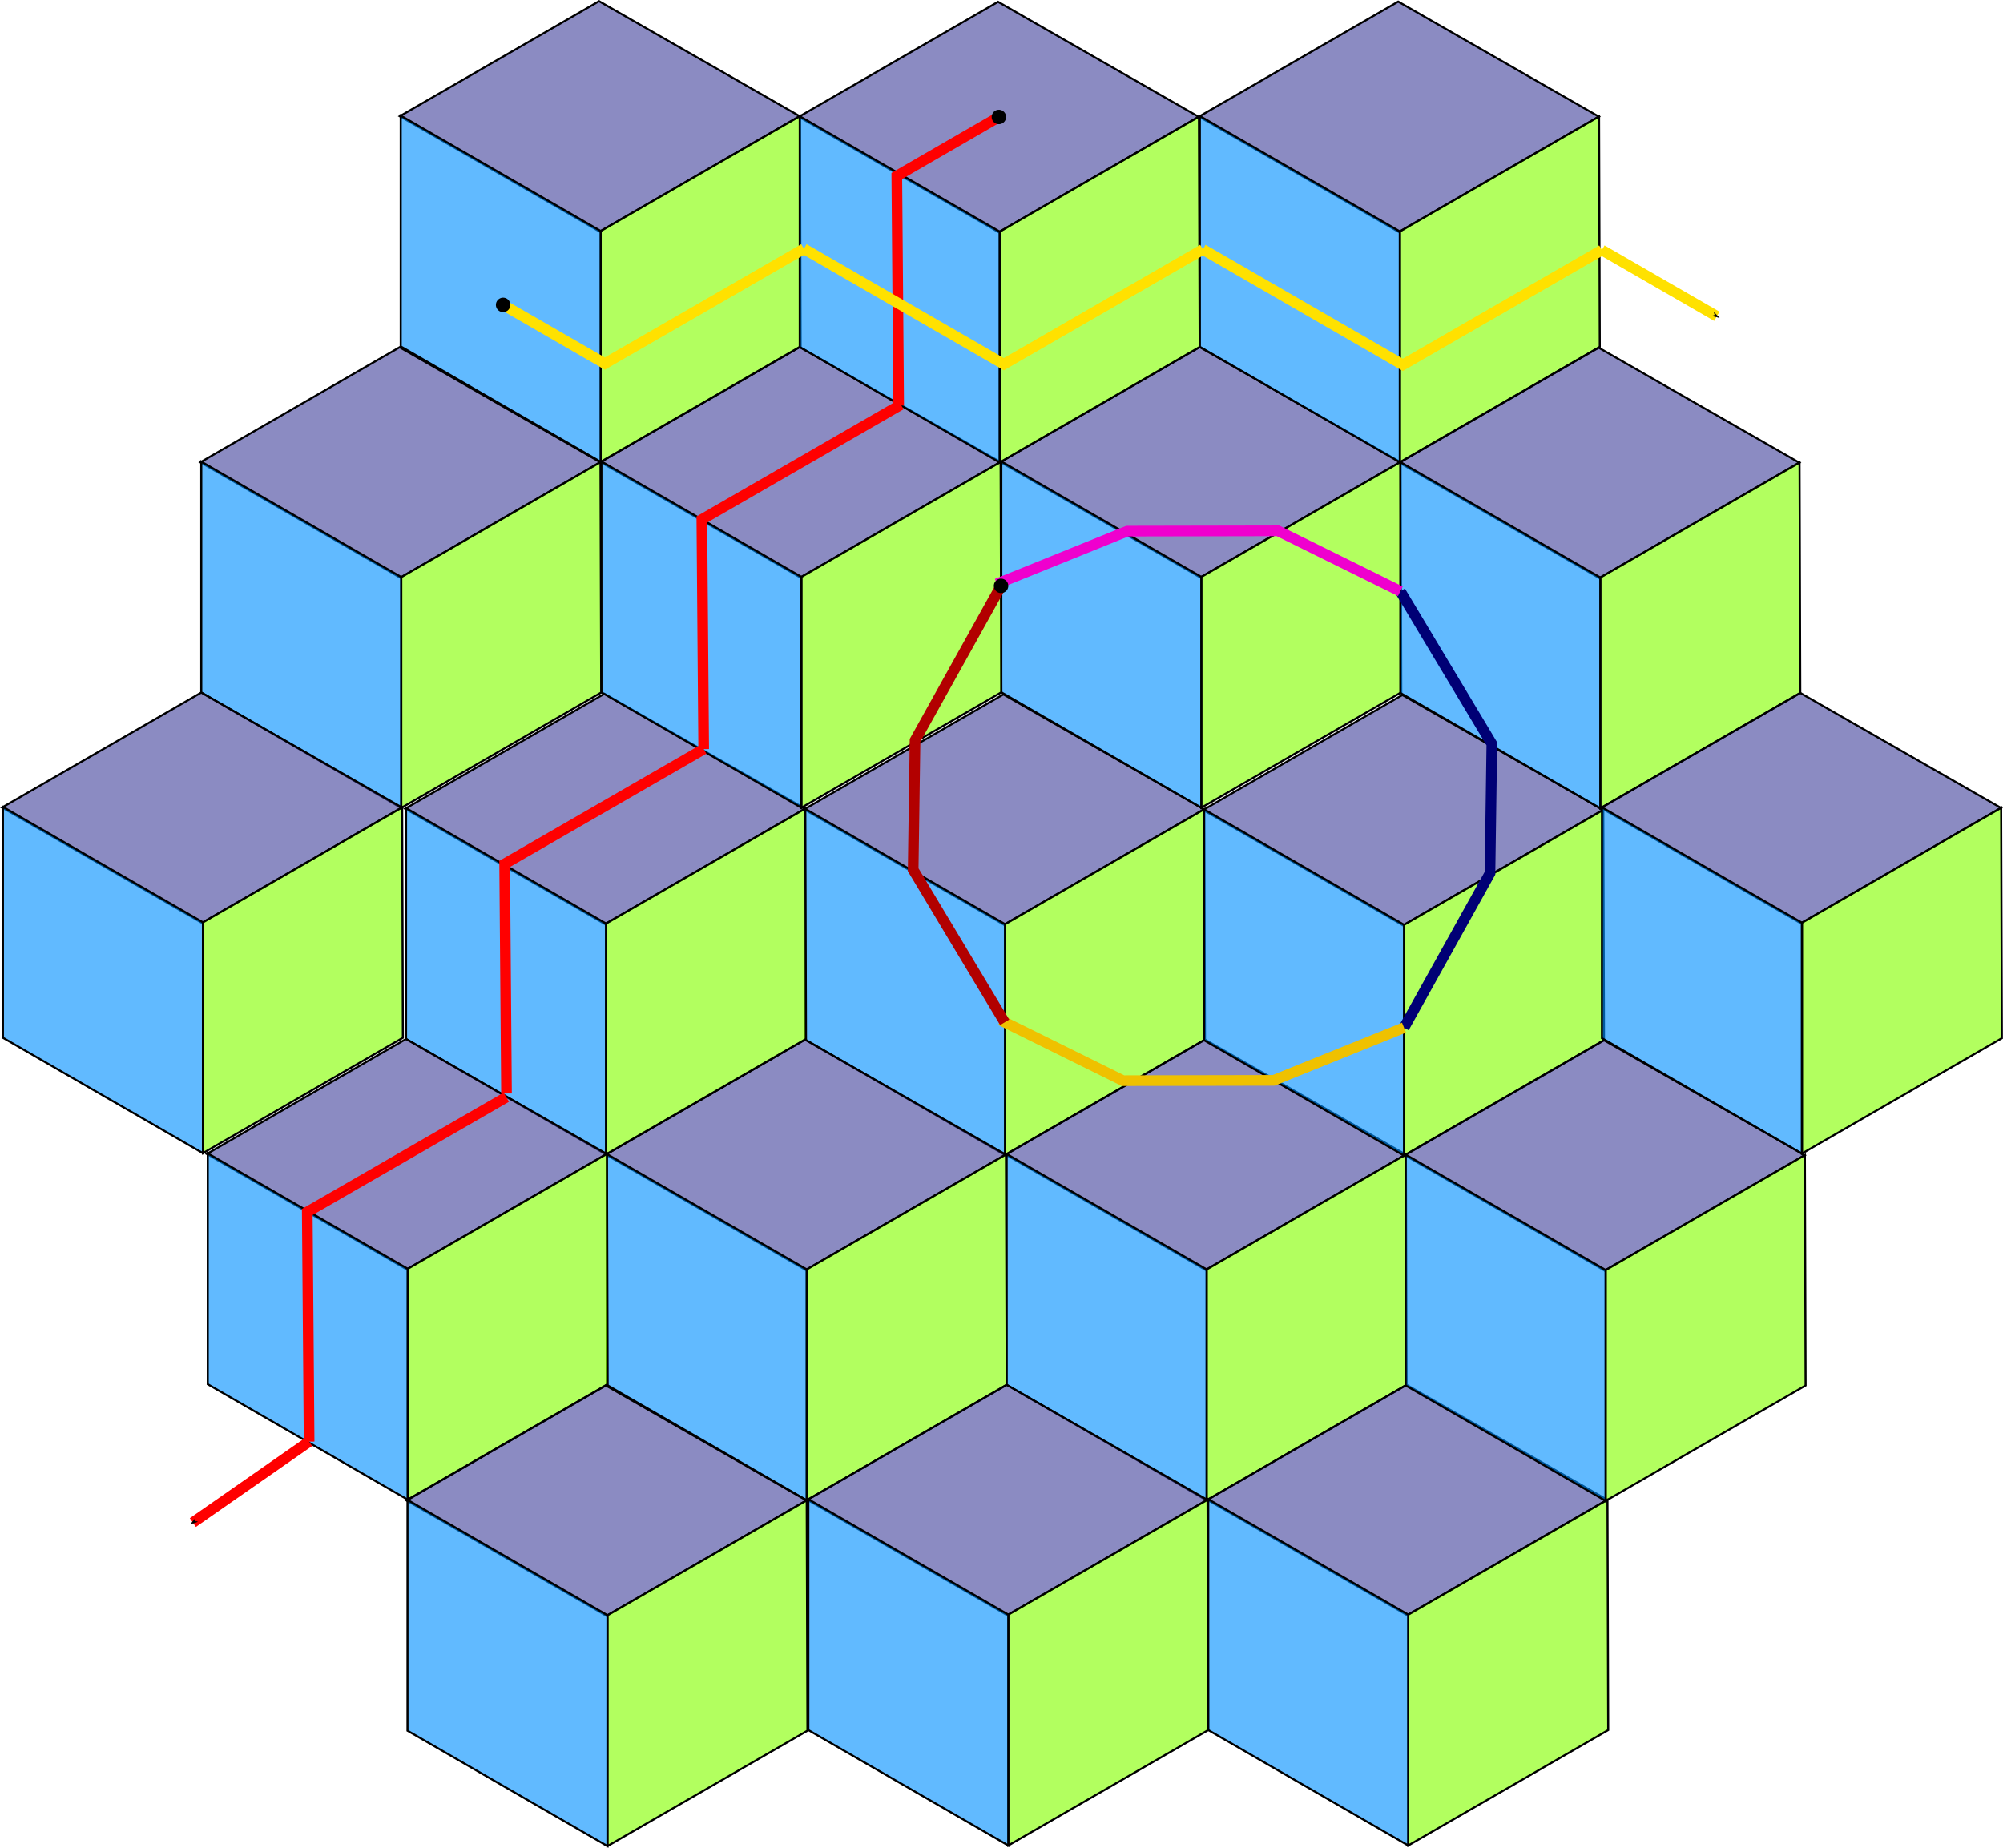 <?xml version="1.0" encoding="UTF-8" standalone="no"?>
<!-- Created with Inkscape (http://www.inkscape.org/) -->

<svg
   xmlns:dc="http://purl.org/dc/elements/1.1/"
   xmlns:cc="http://creativecommons.org/ns#"
   xmlns:rdf="http://www.w3.org/1999/02/22-rdf-syntax-ns#"
   xmlns:svg="http://www.w3.org/2000/svg"
   xmlns="http://www.w3.org/2000/svg"
   xmlns:sodipodi="http://sodipodi.sourceforge.net/DTD/sodipodi-0.dtd"
   xmlns:inkscape="http://www.inkscape.org/namespaces/inkscape"
   width="376.327"
   height="347.253"
   id="svg5742"
   version="1.1"
   inkscape:version="0.48.4 r9939"
   sodipodi:docname="cubesxyzpaths2.svg">
  <defs
     id="defs5744">
    <marker
       inkscape:stockid="Arrow2Mend"
       orient="auto"
       refY="0"
       refX="0"
       id="Arrow2Mend"
       style="overflow:visible">
      <path
         id="path6573"
         style="fill-rule:evenodd;stroke-width:0.625;stroke-linejoin:round"
         d="M 8.719,4.034 -2.207,0.016 8.719,-4.002 c -1.745,2.372 -1.735,5.617 -6e-7,8.035 z"
         transform="scale(-0.6,-0.6)"
         inkscape:connector-curvature="0" />
    </marker>
    <marker
       inkscape:stockid="Arrow1Lend"
       orient="auto"
       refY="0"
       refX="0"
       id="Arrow1Lend"
       style="overflow:visible">
      <path
         id="path6549"
         d="M 0,0 5,-5 -12.5,0 5,5 0,0 z"
         style="fill-rule:evenodd;stroke:#000000;stroke-width:1pt"
         transform="matrix(-0.8,0,0,-0.8,-10,0)"
         inkscape:connector-curvature="0" />
    </marker>
    <marker
       inkscape:stockid="Arrow2Lend"
       orient="auto"
       refY="0"
       refX="0"
       id="Arrow2Lend"
       style="overflow:visible">
      <path
         id="path3861"
         style="fill-rule:evenodd;stroke-width:0.625;stroke-linejoin:round"
         d="M 8.719,4.034 -2.207,0.016 8.719,-4.002 c -1.745,2.372 -1.735,5.617 -6e-7,8.035 z"
         transform="matrix(-1.1,0,0,-1.1,-1.1,0)"
         inkscape:connector-curvature="0" />
    </marker>
    <marker
       inkscape:stockid="Arrow2Lend"
       orient="auto"
       refY="0"
       refX="0"
       id="marker5728"
       style="overflow:visible">
      <path
         id="path5730"
         style="fill-rule:evenodd;stroke-width:0.625;stroke-linejoin:round"
         d="M 8.719,4.034 -2.207,0.016 8.719,-4.002 c -1.745,2.372 -1.735,5.617 -6e-7,8.035 z"
         transform="matrix(-1.1,0,0,-1.1,-1.1,0)"
         inkscape:connector-curvature="0" />
    </marker>
    <marker
       inkscape:stockid="Arrow2Lend"
       orient="auto"
       refY="0"
       refX="0"
       id="marker5732"
       style="overflow:visible">
      <path
         id="path5734"
         style="fill-rule:evenodd;stroke-width:0.625;stroke-linejoin:round"
         d="M 8.719,4.034 -2.207,0.016 8.719,-4.002 c -1.745,2.372 -1.735,5.617 -6e-7,8.035 z"
         transform="matrix(-1.1,0,0,-1.1,-1.1,0)"
         inkscape:connector-curvature="0" />
    </marker>
    <marker
       inkscape:stockid="Arrow1Lend"
       orient="auto"
       refY="0"
       refX="0"
       id="Arrow1Lend-3"
       style="overflow:visible">
      <path
         id="path6549-6"
         d="M 0,0 5,-5 -12.5,0 5,5 0,0 z"
         style="fill-rule:evenodd;stroke:#000000;stroke-width:1pt"
         transform="matrix(-0.8,0,0,-0.8,-10,0)"
         inkscape:connector-curvature="0" />
    </marker>
    <marker
       inkscape:stockid="Arrow1Lend"
       orient="auto"
       refY="0"
       refX="0"
       id="marker11003"
       style="overflow:visible">
      <path
         id="path11005"
         d="M 0,0 5,-5 -12.5,0 5,5 0,0 z"
         style="fill-rule:evenodd;stroke:#000000;stroke-width:1pt"
         transform="matrix(-0.8,0,0,-0.8,-10,0)"
         inkscape:connector-curvature="0" />
    </marker>
    <marker
       inkscape:stockid="Arrow1Lend"
       orient="auto"
       refY="0"
       refX="0"
       id="marker11007"
       style="overflow:visible">
      <path
         id="path11009"
         d="M 0,0 5,-5 -12.5,0 5,5 0,0 z"
         style="fill-rule:evenodd;stroke:#000000;stroke-width:1pt"
         transform="matrix(-0.8,0,0,-0.8,-10,0)"
         inkscape:connector-curvature="0" />
    </marker>
    <marker
       inkscape:stockid="Arrow1Lend"
       orient="auto"
       refY="0"
       refX="0"
       id="marker11011"
       style="overflow:visible">
      <path
         id="path11013"
         d="M 0,0 5,-5 -12.5,0 5,5 0,0 z"
         style="fill-rule:evenodd;stroke:#000000;stroke-width:1pt"
         transform="matrix(-0.8,0,0,-0.8,-10,0)"
         inkscape:connector-curvature="0" />
    </marker>
    <marker
       inkscape:stockid="DotM"
       orient="auto"
       refY="0"
       refX="0"
       id="DotM"
       style="overflow:visible">
      <path
         inkscape:connector-curvature="0"
         id="path6610"
         d="m -2.5,-1 c 0,2.76 -2.24,5 -5,5 -2.76,0 -5,-2.24 -5,-5 0,-2.76 2.24,-5 5,-5 2.76,0 5,2.24 5,5 z"
         style="fill-rule:evenodd;stroke:#000000;stroke-width:1pt"
         transform="matrix(0.4,0,0,0.4,2.96,0.4)" />
    </marker>
    <marker
       inkscape:stockid="DotM"
       orient="auto"
       refY="0"
       refX="0"
       id="marker11017"
       style="overflow:visible">
      <path
         inkscape:connector-curvature="0"
         id="path11019"
         d="m -2.5,-1 c 0,2.76 -2.24,5 -5,5 -2.76,0 -5,-2.24 -5,-5 0,-2.76 2.24,-5 5,-5 2.76,0 5,2.24 5,5 z"
         style="fill-rule:evenodd;stroke:#000000;stroke-width:1pt"
         transform="matrix(0.4,0,0,0.4,2.96,0.4)" />
    </marker>
    <marker
       inkscape:stockid="DotM"
       orient="auto"
       refY="0"
       refX="0"
       id="marker11021"
       style="overflow:visible">
      <path
         inkscape:connector-curvature="0"
         id="path11023"
         d="m -2.5,-1 c 0,2.76 -2.24,5 -5,5 -2.76,0 -5,-2.24 -5,-5 0,-2.76 2.24,-5 5,-5 2.76,0 5,2.24 5,5 z"
         style="fill-rule:evenodd;stroke:#000000;stroke-width:1pt"
         transform="matrix(0.4,0,0,0.4,2.96,0.4)" />
    </marker>
    <marker
       inkscape:stockid="Arrow1Send"
       orient="auto"
       refY="0"
       refX="0"
       id="Arrow1Send"
       style="overflow:visible">
      <path
         inkscape:connector-curvature="0"
         id="path6561"
         d="M 0,0 5,-5 -12.5,0 5,5 0,0 z"
         style="fill-rule:evenodd;stroke:#000000;stroke-width:1pt"
         transform="matrix(-0.2,0,0,-0.2,-1.2,0)" />
    </marker>
    <marker
       inkscape:stockid="DotM"
       orient="auto"
       refY="0"
       refX="0"
       id="marker11027"
       style="overflow:visible">
      <path
         inkscape:connector-curvature="0"
         id="path11029"
         d="m -2.5,-1 c 0,2.76 -2.24,5 -5,5 -2.76,0 -5,-2.24 -5,-5 0,-2.76 2.24,-5 5,-5 2.76,0 5,2.24 5,5 z"
         style="fill-rule:evenodd;stroke:#000000;stroke-width:1pt"
         transform="matrix(0.4,0,0,0.4,2.96,0.4)" />
    </marker>
    <marker
       inkscape:stockid="Arrow1Send"
       orient="auto"
       refY="0"
       refX="0"
       id="marker11031"
       style="overflow:visible">
      <path
         inkscape:connector-curvature="0"
         id="path11033"
         d="M 0,0 5,-5 -12.5,0 5,5 0,0 z"
         style="fill-rule:evenodd;stroke:#000000;stroke-width:1pt"
         transform="matrix(-0.2,0,0,-0.2,-1.2,0)" />
    </marker>
  </defs>
  <sodipodi:namedview
     id="base"
     pagecolor="#ffffff"
     bordercolor="#666666"
     borderopacity="1.0"
     inkscape:pageopacity="0.0"
     inkscape:pageshadow="2"
     inkscape:zoom="0.25"
     inkscape:cx="207.84361"
     inkscape:cy="209.94751"
     inkscape:document-units="px"
     inkscape:current-layer="layer1"
     showgrid="true"
     inkscape:object-paths="true"
     inkscape:snap-object-midpoints="true"
     inkscape:object-nodes="true"
     fit-margin-top="0"
     fit-margin-left="0"
     fit-margin-right="0"
     fit-margin-bottom="0"
     inkscape:window-width="1280"
     inkscape:window-height="782"
     inkscape:window-x="0"
     inkscape:window-y="0"
     inkscape:window-maximized="1"
     inkscape:snap-grids="false"
     inkscape:snap-to-guides="false">
    <inkscape:grid
       type="xygrid"
       id="grid7619"
       empspacing="5"
       visible="true"
       enabled="true"
       snapvisiblegridlinesonly="true"
       originx="-58.29px"
       originy="-123.8px" />
    <inkscape:grid
       type="axonomgrid"
       id="grid3476"
       units="mm"
       empspacing="2"
       visible="false"
       enabled="true"
       snapvisiblegridlinesonly="true"
       originx="-16.451mm"
       originy="-34.939mm" />
  </sodipodi:namedview>
  <g
     inkscape:label="Layer 1"
     inkscape:groupmode="layer"
     id="layer1"
     transform="translate(-147.525,-281.335)">
    <g
       id="g5785"
       transform="translate(-12.15,-133.034)">
      <path
         style="fill:#3b3b99;fill-opacity:0.592;stroke:#000000;stroke-width:0.383;stroke-linecap:butt;stroke-linejoin:miter;stroke-miterlimit:4;stroke-opacity:1;stroke-dasharray:none"
         d="m 348.191,544.851 -37.434,21.613 37.569,21.691 37.569,-21.691 z"
         id="path5779"
         inkscape:connector-curvature="0" />
      <path
         style="fill:#85ff00;fill-opacity:0.627;stroke:#000000;stroke-width:0.383;stroke-linecap:butt;stroke-linejoin:miter;stroke-miterlimit:4;stroke-opacity:1;stroke-dasharray:none"
         d="m 348.5,588.037 0,43.381 37.569,-21.691 -0.135,-43.303 z"
         id="path5781"
         inkscape:connector-curvature="0" />
      <path
         style="fill:#0090ff;fill-opacity:0.62;stroke:#000000;stroke-width:0.383;stroke-linecap:butt;stroke-linejoin:miter;stroke-miterlimit:4;stroke-opacity:1;stroke-dasharray:none"
         d="m 310.93,566.347 0,43.381 37.569,21.691 0,-43.381 z"
         id="path5783"
         inkscape:connector-curvature="0" />
    </g>
    <g
       transform="translate(-49.41,-68.157)"
       id="g5790">
      <path
         inkscape:connector-curvature="0"
         id="path5792"
         d="m 348.191,544.851 -37.434,21.613 37.569,21.691 37.569,-21.691 z"
         style="fill:#3b3b99;fill-opacity:0.592;stroke:#000000;stroke-width:0.383;stroke-linecap:butt;stroke-linejoin:miter;stroke-miterlimit:4;stroke-opacity:1;stroke-dasharray:none" />
      <path
         inkscape:connector-curvature="0"
         id="path5794"
         d="m 348.5,588.037 0,43.381 37.569,-21.691 -0.135,-43.303 z"
         style="fill:#85ff00;fill-opacity:0.627;stroke:#000000;stroke-width:0.383;stroke-linecap:butt;stroke-linejoin:miter;stroke-miterlimit:4;stroke-opacity:1;stroke-dasharray:none" />
      <path
         inkscape:connector-curvature="0"
         id="path5796"
         d="m 310.93,566.347 0,43.381 37.569,21.691 0,-43.381 z"
         style="fill:#0090ff;fill-opacity:0.62;stroke:#000000;stroke-width:0.383;stroke-linecap:butt;stroke-linejoin:miter;stroke-miterlimit:4;stroke-opacity:1;stroke-dasharray:none" />
    </g>
    <g
       id="g5798"
       transform="translate(-87.115,-133.151)">
      <path
         style="fill:#3b3b99;fill-opacity:0.592;stroke:#000000;stroke-width:0.383;stroke-linecap:butt;stroke-linejoin:miter;stroke-miterlimit:4;stroke-opacity:1;stroke-dasharray:none"
         d="m 348.191,544.851 -37.434,21.613 37.569,21.691 37.569,-21.691 z"
         id="path5800"
         inkscape:connector-curvature="0" />
      <path
         style="fill:#85ff00;fill-opacity:0.627;stroke:#000000;stroke-width:0.383;stroke-linecap:butt;stroke-linejoin:miter;stroke-miterlimit:4;stroke-opacity:1;stroke-dasharray:none"
         d="m 348.5,588.037 0,43.381 37.569,-21.691 -0.135,-43.303 z"
         id="path5802"
         inkscape:connector-curvature="0" />
      <path
         style="fill:#0090ff;fill-opacity:0.62;stroke:#000000;stroke-width:0.383;stroke-linecap:butt;stroke-linejoin:miter;stroke-miterlimit:4;stroke-opacity:1;stroke-dasharray:none"
         d="m 310.93,566.347 0,43.381 37.569,21.691 0,-43.381 z"
         id="path5804"
         inkscape:connector-curvature="0" />
    </g>
    <g
       transform="translate(25.729,-68.157)"
       id="g5806">
      <path
         inkscape:connector-curvature="0"
         id="path5808"
         d="m 348.191,544.851 -37.434,21.613 37.569,21.691 37.569,-21.691 z"
         style="fill:#3b3b99;fill-opacity:0.592;stroke:#000000;stroke-width:0.383;stroke-linecap:butt;stroke-linejoin:miter;stroke-miterlimit:4;stroke-opacity:1;stroke-dasharray:none" />
      <path
         inkscape:connector-curvature="0"
         id="path5810"
         d="m 348.5,588.037 0,43.381 37.569,-21.691 -0.135,-43.303 z"
         style="fill:#85ff00;fill-opacity:0.627;stroke:#000000;stroke-width:0.383;stroke-linecap:butt;stroke-linejoin:miter;stroke-miterlimit:4;stroke-opacity:1;stroke-dasharray:none" />
      <path
         inkscape:connector-curvature="0"
         id="path5812"
         d="m 310.93,566.347 0,43.381 37.569,21.691 0,-43.381 z"
         style="fill:#0090ff;fill-opacity:0.62;stroke:#000000;stroke-width:0.383;stroke-linecap:butt;stroke-linejoin:miter;stroke-miterlimit:4;stroke-opacity:1;stroke-dasharray:none" />
    </g>
    <g
       id="g5814"
       transform="translate(62.816,-132.918)">
      <path
         style="fill:#3b3b99;fill-opacity:0.592;stroke:#000000;stroke-width:0.383;stroke-linecap:butt;stroke-linejoin:miter;stroke-miterlimit:4;stroke-opacity:1;stroke-dasharray:none"
         d="m 348.191,544.851 -37.434,21.613 37.569,21.691 37.569,-21.691 z"
         id="path5816"
         inkscape:connector-curvature="0" />
      <path
         style="fill:#85ff00;fill-opacity:0.627;stroke:#000000;stroke-width:0.383;stroke-linecap:butt;stroke-linejoin:miter;stroke-miterlimit:4;stroke-opacity:1;stroke-dasharray:none"
         d="m 348.5,588.037 0,43.381 37.569,-21.691 -0.135,-43.303 z"
         id="path5818"
         inkscape:connector-curvature="0" />
      <path
         style="fill:#0090ff;fill-opacity:0.62;stroke:#000000;stroke-width:0.383;stroke-linecap:butt;stroke-linejoin:miter;stroke-miterlimit:4;stroke-opacity:1;stroke-dasharray:none"
         d="m 310.93,566.347 0,43.381 37.569,21.691 0,-43.381 z"
         id="path5820"
         inkscape:connector-curvature="0" />
    </g>
    <g
       transform="translate(24.727,-198.296)"
       id="g5822">
      <path
         inkscape:connector-curvature="0"
         id="path5824"
         d="m 348.191,544.851 -37.434,21.613 37.569,21.691 37.569,-21.691 z"
         style="fill:#3b3b99;fill-opacity:0.592;stroke:#000000;stroke-width:0.383;stroke-linecap:butt;stroke-linejoin:miter;stroke-miterlimit:4;stroke-opacity:1;stroke-dasharray:none" />
      <path
         inkscape:connector-curvature="0"
         id="path5826"
         d="m 348.5,588.037 0,43.381 37.569,-21.691 -0.135,-43.303 z"
         style="fill:#85ff00;fill-opacity:0.627;stroke:#000000;stroke-width:0.383;stroke-linecap:butt;stroke-linejoin:miter;stroke-miterlimit:4;stroke-opacity:1;stroke-dasharray:none" />
      <path
         inkscape:connector-curvature="0"
         id="path5828"
         d="m 310.93,566.347 0,43.381 37.569,21.691 0,-43.381 z"
         style="fill:#0090ff;fill-opacity:0.62;stroke:#000000;stroke-width:0.383;stroke-linecap:butt;stroke-linejoin:miter;stroke-miterlimit:4;stroke-opacity:1;stroke-dasharray:none" />
    </g>
    <g
       id="g5830"
       transform="translate(-50.412,-198.296)">
      <path
         style="fill:#3b3b99;fill-opacity:0.592;stroke:#000000;stroke-width:0.383;stroke-linecap:butt;stroke-linejoin:miter;stroke-miterlimit:4;stroke-opacity:1;stroke-dasharray:none"
         d="m 348.191,544.851 -37.434,21.613 37.569,21.691 37.569,-21.691 z"
         id="path5832"
         inkscape:connector-curvature="0" />
      <path
         style="fill:#85ff00;fill-opacity:0.627;stroke:#000000;stroke-width:0.383;stroke-linecap:butt;stroke-linejoin:miter;stroke-miterlimit:4;stroke-opacity:1;stroke-dasharray:none"
         d="m 348.5,588.037 0,43.381 37.569,-21.691 -0.135,-43.303 z"
         id="path5834"
         inkscape:connector-curvature="0" />
      <path
         style="fill:#0090ff;fill-opacity:0.62;stroke:#000000;stroke-width:0.383;stroke-linecap:butt;stroke-linejoin:miter;stroke-miterlimit:4;stroke-opacity:1;stroke-dasharray:none"
         d="m 310.93,566.347 0,43.381 37.569,21.691 0,-43.381 z"
         id="path5836"
         inkscape:connector-curvature="0" />
    </g>
    <g
       transform="translate(-11.532,-3.279)"
       id="g5838">
      <path
         inkscape:connector-curvature="0"
         id="path5840"
         d="m 348.191,544.851 -37.434,21.613 37.569,21.691 37.569,-21.691 z"
         style="fill:#3b3b99;fill-opacity:0.592;stroke:#000000;stroke-width:0.383;stroke-linecap:butt;stroke-linejoin:miter;stroke-miterlimit:4;stroke-opacity:1;stroke-dasharray:none" />
      <path
         inkscape:connector-curvature="0"
         id="path5842"
         d="m 348.5,588.037 0,43.381 37.569,-21.691 -0.135,-43.303 z"
         style="fill:#85ff00;fill-opacity:0.627;stroke:#000000;stroke-width:0.383;stroke-linecap:butt;stroke-linejoin:miter;stroke-miterlimit:4;stroke-opacity:1;stroke-dasharray:none" />
      <path
         inkscape:connector-curvature="0"
         id="path5844"
         d="m 310.93,566.347 0,43.381 37.569,21.691 0,-43.381 z"
         style="fill:#0090ff;fill-opacity:0.62;stroke:#000000;stroke-width:0.383;stroke-linecap:butt;stroke-linejoin:miter;stroke-miterlimit:4;stroke-opacity:1;stroke-dasharray:none" />
    </g>
    <g
       id="g5846"
       transform="translate(63.607,-3.279)">
      <path
         style="fill:#3b3b99;fill-opacity:0.592;stroke:#000000;stroke-width:0.383;stroke-linecap:butt;stroke-linejoin:miter;stroke-miterlimit:4;stroke-opacity:1;stroke-dasharray:none"
         d="m 348.191,544.851 -37.434,21.613 37.569,21.691 37.569,-21.691 z"
         id="path5848"
         inkscape:connector-curvature="0" />
      <path
         style="fill:#85ff00;fill-opacity:0.627;stroke:#000000;stroke-width:0.383;stroke-linecap:butt;stroke-linejoin:miter;stroke-miterlimit:4;stroke-opacity:1;stroke-dasharray:none"
         d="m 348.5,588.037 0,43.381 37.569,-21.691 -0.135,-43.303 z"
         id="path5850"
         inkscape:connector-curvature="0" />
      <path
         style="fill:#0090ff;fill-opacity:0.62;stroke:#000000;stroke-width:0.383;stroke-linecap:butt;stroke-linejoin:miter;stroke-miterlimit:4;stroke-opacity:1;stroke-dasharray:none"
         d="m 310.93,566.347 0,43.381 37.569,21.691 0,-43.381 z"
         id="path5852"
         inkscape:connector-curvature="0" />
    </g>
    <g
       transform="translate(-124.375,-68.273)"
       id="g5854">
      <path
         inkscape:connector-curvature="0"
         id="path5856"
         d="m 348.191,544.851 -37.434,21.613 37.569,21.691 37.569,-21.691 z"
         style="fill:#3b3b99;fill-opacity:0.592;stroke:#000000;stroke-width:0.383;stroke-linecap:butt;stroke-linejoin:miter;stroke-miterlimit:4;stroke-opacity:1;stroke-dasharray:none" />
      <path
         inkscape:connector-curvature="0"
         id="path5858"
         d="m 348.5,588.037 0,43.381 37.569,-21.691 -0.135,-43.303 z"
         style="fill:#85ff00;fill-opacity:0.627;stroke:#000000;stroke-width:0.383;stroke-linecap:butt;stroke-linejoin:miter;stroke-miterlimit:4;stroke-opacity:1;stroke-dasharray:none" />
      <path
         inkscape:connector-curvature="0"
         id="path5860"
         d="m 310.93,566.347 0,43.381 37.569,21.691 0,-43.381 z"
         style="fill:#0090ff;fill-opacity:0.62;stroke:#000000;stroke-width:0.383;stroke-linecap:butt;stroke-linejoin:miter;stroke-miterlimit:4;stroke-opacity:1;stroke-dasharray:none" />
    </g>
    <g
       id="g5862"
       transform="translate(-86.844,-3.162)">
      <path
         style="fill:#3b3b99;fill-opacity:0.592;stroke:#000000;stroke-width:0.383;stroke-linecap:butt;stroke-linejoin:miter;stroke-miterlimit:4;stroke-opacity:1;stroke-dasharray:none"
         d="m 348.191,544.851 -37.434,21.613 37.569,21.691 37.569,-21.691 z"
         id="path5864"
         inkscape:connector-curvature="0" />
      <path
         style="fill:#85ff00;fill-opacity:0.627;stroke:#000000;stroke-width:0.383;stroke-linecap:butt;stroke-linejoin:miter;stroke-miterlimit:4;stroke-opacity:1;stroke-dasharray:none"
         d="m 348.5,588.037 0,43.381 37.569,-21.691 -0.135,-43.303 z"
         id="path5866"
         inkscape:connector-curvature="0" />
      <path
         style="fill:#0090ff;fill-opacity:0.62;stroke:#000000;stroke-width:0.383;stroke-linecap:butt;stroke-linejoin:miter;stroke-miterlimit:4;stroke-opacity:1;stroke-dasharray:none"
         d="m 310.93,566.347 0,43.381 37.569,21.691 0,-43.381 z"
         id="path5868"
         inkscape:connector-curvature="0" />
    </g>
    <g
       transform="translate(100.694,-68.04)"
       id="g5870">
      <path
         inkscape:connector-curvature="0"
         id="path5872"
         d="m 348.191,544.851 -37.434,21.613 37.569,21.691 37.569,-21.691 z"
         style="fill:#3b3b99;fill-opacity:0.592;stroke:#000000;stroke-width:0.383;stroke-linecap:butt;stroke-linejoin:miter;stroke-miterlimit:4;stroke-opacity:1;stroke-dasharray:none" />
      <path
         inkscape:connector-curvature="0"
         id="path5874"
         d="m 348.5,588.037 0,43.381 37.569,-21.691 -0.135,-43.303 z"
         style="fill:#85ff00;fill-opacity:0.627;stroke:#000000;stroke-width:0.383;stroke-linecap:butt;stroke-linejoin:miter;stroke-miterlimit:4;stroke-opacity:1;stroke-dasharray:none" />
      <path
         inkscape:connector-curvature="0"
         id="path5876"
         d="m 310.93,566.347 0,43.381 37.569,21.691 0,-43.381 z"
         style="fill:#0090ff;fill-opacity:0.62;stroke:#000000;stroke-width:0.383;stroke-linecap:butt;stroke-linejoin:miter;stroke-miterlimit:4;stroke-opacity:1;stroke-dasharray:none" />
    </g>
    <g
       id="g5894"
       transform="translate(-125.589,-198.258)">
      <path
         style="fill:#3b3b99;fill-opacity:0.592;stroke:#000000;stroke-width:0.383;stroke-linecap:butt;stroke-linejoin:miter;stroke-miterlimit:4;stroke-opacity:1;stroke-dasharray:none"
         d="m 348.191,544.851 -37.434,21.613 37.569,21.691 37.569,-21.691 z"
         id="path5896"
         inkscape:connector-curvature="0" />
      <path
         style="fill:#85ff00;fill-opacity:0.627;stroke:#000000;stroke-width:0.383;stroke-linecap:butt;stroke-linejoin:miter;stroke-miterlimit:4;stroke-opacity:1;stroke-dasharray:none"
         d="m 348.5,588.037 0,43.381 37.569,-21.691 -0.135,-43.303 z"
         id="path5898"
         inkscape:connector-curvature="0" />
      <path
         style="fill:#0090ff;fill-opacity:0.62;stroke:#000000;stroke-width:0.383;stroke-linecap:butt;stroke-linejoin:miter;stroke-miterlimit:4;stroke-opacity:1;stroke-dasharray:none"
         d="m 310.93,566.347 0,43.381 37.569,21.691 0,-43.381 z"
         id="path5900"
         inkscape:connector-curvature="0" />
    </g>
    <g
       transform="translate(-88.117,-263.29)"
       id="g5902">
      <path
         inkscape:connector-curvature="0"
         id="path5904"
         d="m 348.191,544.851 -37.434,21.613 37.569,21.691 37.569,-21.691 z"
         style="fill:#3b3b99;fill-opacity:0.592;stroke:#000000;stroke-width:0.383;stroke-linecap:butt;stroke-linejoin:miter;stroke-miterlimit:4;stroke-opacity:1;stroke-dasharray:none" />
      <path
         inkscape:connector-curvature="0"
         id="path5906"
         d="m 348.5,588.037 0,43.381 37.569,-21.691 -0.135,-43.303 z"
         style="fill:#85ff00;fill-opacity:0.627;stroke:#000000;stroke-width:0.383;stroke-linecap:butt;stroke-linejoin:miter;stroke-miterlimit:4;stroke-opacity:1;stroke-dasharray:none" />
      <path
         inkscape:connector-curvature="0"
         id="path5908"
         d="m 310.93,566.347 0,43.381 37.569,21.691 0,-43.381 z"
         style="fill:#0090ff;fill-opacity:0.62;stroke:#000000;stroke-width:0.383;stroke-linecap:butt;stroke-linejoin:miter;stroke-miterlimit:4;stroke-opacity:1;stroke-dasharray:none" />
    </g>
    <g
       id="g5910"
       transform="translate(-13.152,-263.174)">
      <path
         style="fill:#3b3b99;fill-opacity:0.592;stroke:#000000;stroke-width:0.383;stroke-linecap:butt;stroke-linejoin:miter;stroke-miterlimit:4;stroke-opacity:1;stroke-dasharray:none"
         d="m 348.191,544.851 -37.434,21.613 37.569,21.691 37.569,-21.691 z"
         id="path5912"
         inkscape:connector-curvature="0" />
      <path
         style="fill:#85ff00;fill-opacity:0.627;stroke:#000000;stroke-width:0.383;stroke-linecap:butt;stroke-linejoin:miter;stroke-miterlimit:4;stroke-opacity:1;stroke-dasharray:none"
         d="m 348.5,588.037 0,43.381 37.569,-21.691 -0.135,-43.303 z"
         id="path5914"
         inkscape:connector-curvature="0" />
      <path
         style="fill:#0090ff;fill-opacity:0.62;stroke:#000000;stroke-width:0.383;stroke-linecap:butt;stroke-linejoin:miter;stroke-miterlimit:4;stroke-opacity:1;stroke-dasharray:none"
         d="m 310.93,566.347 0,43.381 37.569,21.691 0,-43.381 z"
         id="path5916"
         inkscape:connector-curvature="0" />
    </g>
    <g
       transform="translate(62.026,-263.212)"
       id="g5918">
      <path
         inkscape:connector-curvature="0"
         id="path5920"
         d="m 348.191,544.851 -37.434,21.613 37.569,21.691 37.569,-21.691 z"
         style="fill:#3b3b99;fill-opacity:0.592;stroke:#000000;stroke-width:0.383;stroke-linecap:butt;stroke-linejoin:miter;stroke-miterlimit:4;stroke-opacity:1;stroke-dasharray:none" />
      <path
         inkscape:connector-curvature="0"
         id="path5922"
         d="m 348.5,588.037 0,43.381 37.569,-21.691 -0.135,-43.303 z"
         style="fill:#85ff00;fill-opacity:0.627;stroke:#000000;stroke-width:0.383;stroke-linecap:butt;stroke-linejoin:miter;stroke-miterlimit:4;stroke-opacity:1;stroke-dasharray:none" />
      <path
         inkscape:connector-curvature="0"
         id="path5924"
         d="m 310.93,566.347 0,43.381 37.569,21.691 0,-43.381 z"
         style="fill:#0090ff;fill-opacity:0.62;stroke:#000000;stroke-width:0.383;stroke-linecap:butt;stroke-linejoin:miter;stroke-miterlimit:4;stroke-opacity:1;stroke-dasharray:none" />
    </g>
    <g
       id="g5926"
       transform="translate(99.692,-198.18)">
      <path
         style="fill:#3b3b99;fill-opacity:0.592;stroke:#000000;stroke-width:0.383;stroke-linecap:butt;stroke-linejoin:miter;stroke-miterlimit:4;stroke-opacity:1;stroke-dasharray:none"
         d="m 348.191,544.851 -37.434,21.613 37.569,21.691 37.569,-21.691 z"
         id="path5928"
         inkscape:connector-curvature="0" />
      <path
         style="fill:#85ff00;fill-opacity:0.627;stroke:#000000;stroke-width:0.383;stroke-linecap:butt;stroke-linejoin:miter;stroke-miterlimit:4;stroke-opacity:1;stroke-dasharray:none"
         d="m 348.5,588.037 0,43.381 37.569,-21.691 -0.135,-43.303 z"
         id="path5930"
         inkscape:connector-curvature="0" />
      <path
         style="fill:#0090ff;fill-opacity:0.62;stroke:#000000;stroke-width:0.383;stroke-linecap:butt;stroke-linejoin:miter;stroke-miterlimit:4;stroke-opacity:1;stroke-dasharray:none"
         d="m 310.93,566.347 0,43.381 37.569,21.691 0,-43.381 z"
         id="path5932"
         inkscape:connector-curvature="0" />
    </g>
    <g
       transform="translate(137.57,-133.302)"
       id="g5934">
      <path
         inkscape:connector-curvature="0"
         id="path5936"
         d="m 348.191,544.851 -37.434,21.613 37.569,21.691 37.569,-21.691 z"
         style="fill:#3b3b99;fill-opacity:0.592;stroke:#000000;stroke-width:0.383;stroke-linecap:butt;stroke-linejoin:miter;stroke-miterlimit:4;stroke-opacity:1;stroke-dasharray:none" />
      <path
         inkscape:connector-curvature="0"
         id="path5938"
         d="m 348.5,588.037 0,43.381 37.569,-21.691 -0.135,-43.303 z"
         style="fill:#85ff00;fill-opacity:0.627;stroke:#000000;stroke-width:0.383;stroke-linecap:butt;stroke-linejoin:miter;stroke-miterlimit:4;stroke-opacity:1;stroke-dasharray:none" />
      <path
         inkscape:connector-curvature="0"
         id="path5940"
         d="m 310.93,566.347 0,43.381 37.569,21.691 0,-43.381 z"
         style="fill:#0090ff;fill-opacity:0.62;stroke:#000000;stroke-width:0.383;stroke-linecap:butt;stroke-linejoin:miter;stroke-miterlimit:4;stroke-opacity:1;stroke-dasharray:none" />
    </g>
    <g
       id="g5942"
       transform="translate(-162.85,-133.38)">
      <path
         style="fill:#3b3b99;fill-opacity:0.592;stroke:#000000;stroke-width:0.383;stroke-linecap:butt;stroke-linejoin:miter;stroke-miterlimit:4;stroke-opacity:1;stroke-dasharray:none"
         d="m 348.191,544.851 -37.434,21.613 37.569,21.691 37.569,-21.691 z"
         id="path5944"
         inkscape:connector-curvature="0" />
      <path
         style="fill:#85ff00;fill-opacity:0.627;stroke:#000000;stroke-width:0.383;stroke-linecap:butt;stroke-linejoin:miter;stroke-miterlimit:4;stroke-opacity:1;stroke-dasharray:none"
         d="m 348.5,588.037 0,43.381 37.569,-21.691 -0.135,-43.303 z"
         id="path5946"
         inkscape:connector-curvature="0" />
      <path
         style="fill:#0090ff;fill-opacity:0.62;stroke:#000000;stroke-width:0.383;stroke-linecap:butt;stroke-linejoin:miter;stroke-miterlimit:4;stroke-opacity:1;stroke-dasharray:none"
         d="m 310.93,566.347 0,43.381 37.569,21.691 0,-43.381 z"
         id="path5948"
         inkscape:connector-curvature="0" />
    </g>
    <path
       style="fill:#3b3b99;fill-opacity:0.592;stroke:#000000;stroke-width:0.383;stroke-linecap:butt;stroke-linejoin:miter;stroke-miterlimit:4;stroke-opacity:1;stroke-dasharray:none"
       d="m 572.36,-107.651 -37.434,21.613 37.569,21.691 37.569,-21.691 z"
       id="path4330"
       inkscape:connector-curvature="0" />
    <path
       style="fill:#85ff00;fill-opacity:0.627;stroke:#000000;stroke-width:0.383;stroke-linecap:butt;stroke-linejoin:miter;stroke-miterlimit:4;stroke-opacity:1;stroke-dasharray:none"
       d="m 572.669,-64.464 0,43.381 37.569,-21.691 -0.135,-43.303 z"
       id="path4338"
       inkscape:connector-curvature="0" />
    <path
       style="fill:#0090ff;fill-opacity:0.62;stroke:#000000;stroke-width:0.383;stroke-linecap:butt;stroke-linejoin:miter;stroke-miterlimit:4;stroke-opacity:1;stroke-dasharray:none"
       d="m 535.099,-86.155 0,43.382 37.569,21.691 0,-43.381 z"
       id="path4340"
       inkscape:connector-curvature="0" />
    <path
       style="fill:none;stroke:#000000;stroke-width:1px;stroke-linecap:butt;stroke-linejoin:miter;stroke-opacity:1;marker-end:url(#Arrow1Lend)"
       d="m 1149.235,252.387 0,-380"
       id="path7621"
       inkscape:connector-curvature="0" />
    <path
       inkscape:connector-curvature="0"
       id="path7813"
       d="m 1149.235,252.387 380,0"
       style="fill:none;stroke:#000000;stroke-width:1px;stroke-linecap:butt;stroke-linejoin:miter;stroke-opacity:1;marker-end:url(#Arrow1Lend)" />
    <path
       style="fill:none;stroke:#000000;stroke-width:1px;stroke-linecap:butt;stroke-linejoin:miter;stroke-opacity:1;marker-end:url(#Arrow1Lend)"
       d="m 999.235,342.387 0,380"
       id="path7815"
       inkscape:connector-curvature="0" />
    <path
       style="fill:none;stroke:#000000;stroke-width:1px;stroke-linecap:butt;stroke-linejoin:miter;stroke-opacity:1;marker-end:url(#Arrow1Lend)"
       d="m 1149.235,252.387 -380,0"
       id="path7817"
       inkscape:connector-curvature="0" />
    <path
       style="fill:#0090ff;fill-opacity:0.62;stroke:#000000;stroke-width:1px;stroke-linecap:butt;stroke-linejoin:miter;stroke-opacity:1"
       d="m 1209.235,192.387 0,60 60,0 0,-60 z"
       id="path7819"
       inkscape:connector-curvature="0" />
    <path
       inkscape:connector-curvature="0"
       id="path7821"
       d="m 1149.235,192.387 0,60 60,0 0,-60 z"
       style="fill:#3b3b99;fill-opacity:0.592;stroke:#000000;stroke-width:1px;stroke-linecap:butt;stroke-linejoin:miter;stroke-opacity:1" />
    <path
       style="fill:#85ff00;fill-opacity:0.627;stroke:#000000;stroke-width:1px;stroke-linecap:butt;stroke-linejoin:miter;stroke-opacity:1"
       d="m 1149.235,132.387 0,60 60,0 0,-60 z"
       id="path7823"
       inkscape:connector-curvature="0" />
    <path
       inkscape:connector-curvature="0"
       id="path7825"
       d="m 1329.235,192.387 0,60 60,0 0,-60 z"
       style="fill:#0090ff;fill-opacity:0.62;stroke:#000000;stroke-width:1px;stroke-linecap:butt;stroke-linejoin:miter;stroke-opacity:1" />
    <path
       style="fill:#3b3b99;fill-opacity:0.592;stroke:#000000;stroke-width:1px;stroke-linecap:butt;stroke-linejoin:miter;stroke-opacity:1"
       d="m 1269.235,192.387 0,60 60,0 0,-60 z"
       id="path7827"
       inkscape:connector-curvature="0" />
    <path
       inkscape:connector-curvature="0"
       id="path7829"
       d="m 1269.235,132.387 0,60 60,0 0,-60 z"
       style="fill:#85ff00;fill-opacity:0.627;stroke:#000000;stroke-width:1px;stroke-linecap:butt;stroke-linejoin:miter;stroke-opacity:1" />
    <path
       style="fill:#0090ff;fill-opacity:0.62;stroke:#000000;stroke-width:1px;stroke-linecap:butt;stroke-linejoin:miter;stroke-opacity:1"
       d="m 1209.235,72.387 0,60 60,0 0,-60 z"
       id="path7831"
       inkscape:connector-curvature="0" />
    <path
       inkscape:connector-curvature="0"
       id="path7833"
       d="m 1149.235,72.387 0,60 60,0 0,-60 z"
       style="fill:#3b3b99;fill-opacity:0.592;stroke:#000000;stroke-width:1px;stroke-linecap:butt;stroke-linejoin:miter;stroke-opacity:1" />
    <path
       style="fill:#85ff00;fill-opacity:0.627;stroke:#000000;stroke-width:1px;stroke-linecap:butt;stroke-linejoin:miter;stroke-opacity:1"
       d="m 1149.235,12.387 0,60 60,0 0,-60 z"
       id="path7835"
       inkscape:connector-curvature="0" />
    <path
       inkscape:connector-curvature="0"
       id="path7837"
       d="m 1089.235,192.387 0,60 60,0 0,-60 z"
       style="fill:#0090ff;fill-opacity:0.62;stroke:#000000;stroke-width:1px;stroke-linecap:butt;stroke-linejoin:miter;stroke-opacity:1" />
    <path
       style="fill:#3b3b99;fill-opacity:0.592;stroke:#000000;stroke-width:1px;stroke-linecap:butt;stroke-linejoin:miter;stroke-opacity:1"
       d="m 1029.235,192.387 0,60 60,0 0,-60 z"
       id="path7839"
       inkscape:connector-curvature="0" />
    <path
       inkscape:connector-curvature="0"
       id="path7841"
       d="m 1029.235,132.387 0,60 60,0 0,-60 z"
       style="fill:#85ff00;fill-opacity:0.627;stroke:#000000;stroke-width:1px;stroke-linecap:butt;stroke-linejoin:miter;stroke-opacity:1" />
    <path
       style="fill:#0090ff;fill-opacity:0.62;stroke:#000000;stroke-width:1px;stroke-linecap:butt;stroke-linejoin:miter;stroke-opacity:1"
       d="m 969.235,192.387 0,60 60,0 0,-60 z"
       id="path7843"
       inkscape:connector-curvature="0" />
    <path
       inkscape:connector-curvature="0"
       id="path7845"
       d="m 909.235,192.387 0,60 60,0 0,-60 z"
       style="fill:#3b3b99;fill-opacity:0.592;stroke:#000000;stroke-width:1px;stroke-linecap:butt;stroke-linejoin:miter;stroke-opacity:1" />
    <path
       style="fill:#85ff00;fill-opacity:0.627;stroke:#000000;stroke-width:1px;stroke-linecap:butt;stroke-linejoin:miter;stroke-opacity:1"
       d="m 909.235,132.387 0,60 60,0 0,-60 z"
       id="path7847"
       inkscape:connector-curvature="0" />
    <path
       inkscape:connector-curvature="0"
       id="path7849"
       d="m 969.235,72.387 0,60 60,0 0,-60 z"
       style="fill:#0090ff;fill-opacity:0.62;stroke:#000000;stroke-width:1px;stroke-linecap:butt;stroke-linejoin:miter;stroke-opacity:1" />
    <path
       style="fill:#3b3b99;fill-opacity:0.592;stroke:#000000;stroke-width:1px;stroke-linecap:butt;stroke-linejoin:miter;stroke-opacity:1"
       d="m 909.235,72.387 0,60 60,0 0,-60 z"
       id="path7851"
       inkscape:connector-curvature="0" />
    <path
       inkscape:connector-curvature="0"
       id="path7853"
       d="m 909.235,12.387 0,60 60,0 0,-60 z"
       style="fill:#85ff00;fill-opacity:0.627;stroke:#000000;stroke-width:1px;stroke-linecap:butt;stroke-linejoin:miter;stroke-opacity:1" />
    <path
       style="fill:#0090ff;fill-opacity:0.62;stroke:#000000;stroke-width:1px;stroke-linecap:butt;stroke-linejoin:miter;stroke-opacity:1"
       d="m 1089.235,72.387 0,60 60,0 0,-60 z"
       id="path7855"
       inkscape:connector-curvature="0" />
    <path
       inkscape:connector-curvature="0"
       id="path7857"
       d="m 1029.235,72.387 0,60 60,0 0,-60 z"
       style="fill:#3b3b99;fill-opacity:0.592;stroke:#000000;stroke-width:1px;stroke-linecap:butt;stroke-linejoin:miter;stroke-opacity:1" />
    <path
       style="fill:#85ff00;fill-opacity:0.627;stroke:#000000;stroke-width:1px;stroke-linecap:butt;stroke-linejoin:miter;stroke-opacity:1"
       d="m 1029.235,12.387 0,60 60,0 0,-60 z"
       id="path7859"
       inkscape:connector-curvature="0" />
    <path
       inkscape:connector-curvature="0"
       id="path7861"
       d="m 1329.235,72.387 0,60 60,0 0,-60 z"
       style="fill:#0090ff;fill-opacity:0.62;stroke:#000000;stroke-width:1px;stroke-linecap:butt;stroke-linejoin:miter;stroke-opacity:1" />
    <path
       style="fill:#3b3b99;fill-opacity:0.592;stroke:#000000;stroke-width:1px;stroke-linecap:butt;stroke-linejoin:miter;stroke-opacity:1"
       d="m 1269.235,72.387 0,60 60,0 0,-60 z"
       id="path7863"
       inkscape:connector-curvature="0" />
    <path
       inkscape:connector-curvature="0"
       id="path7865"
       d="m 1269.235,12.387 0,60 60,0 0,-60 z"
       style="fill:#85ff00;fill-opacity:0.627;stroke:#000000;stroke-width:1px;stroke-linecap:butt;stroke-linejoin:miter;stroke-opacity:1" />
    <path
       style="fill:#0090ff;fill-opacity:0.62;stroke:#000000;stroke-width:1px;stroke-linecap:butt;stroke-linejoin:miter;stroke-opacity:1"
       d="m 1329.235,312.387 0,60 60,0 0,-60 z"
       id="path7867"
       inkscape:connector-curvature="0" />
    <path
       inkscape:connector-curvature="0"
       id="path7869"
       d="m 1269.235,312.387 0,60 60,0 0,-60 z"
       style="fill:#3b3b99;fill-opacity:0.592;stroke:#000000;stroke-width:1px;stroke-linecap:butt;stroke-linejoin:miter;stroke-opacity:1" />
    <path
       style="fill:#85ff00;fill-opacity:0.627;stroke:#000000;stroke-width:1px;stroke-linecap:butt;stroke-linejoin:miter;stroke-opacity:1"
       d="m 1269.235,252.387 0,60 60,0 0,-60 z"
       id="path7871"
       inkscape:connector-curvature="0" />
    <path
       inkscape:connector-curvature="0"
       id="path7879"
       d="m 1209.235,312.387 0,60 60,0 0,-60 z"
       style="fill:#0090ff;fill-opacity:0.62;stroke:#000000;stroke-width:1px;stroke-linecap:butt;stroke-linejoin:miter;stroke-opacity:1" />
    <path
       style="fill:#3b3b99;fill-opacity:0.592;stroke:#000000;stroke-width:1px;stroke-linecap:butt;stroke-linejoin:miter;stroke-opacity:1"
       d="m 1149.235,312.387 0,60 60,0 0,-60 z"
       id="path7881"
       inkscape:connector-curvature="0" />
    <path
       inkscape:connector-curvature="0"
       id="path7883"
       d="m 1149.235,252.387 0,60 60,0 0,-60 z"
       style="fill:#85ff00;fill-opacity:0.627;stroke:#000000;stroke-width:1px;stroke-linecap:butt;stroke-linejoin:miter;stroke-opacity:1" />
    <path
       style="fill:#0090ff;fill-opacity:0.62;stroke:#000000;stroke-width:1px;stroke-linecap:butt;stroke-linejoin:miter;stroke-opacity:1"
       d="m 1089.235,312.387 0,60 60,0 0,-60 z"
       id="path7885"
       inkscape:connector-curvature="0" />
    <path
       inkscape:connector-curvature="0"
       id="path7887"
       d="m 1029.235,312.387 0,60 60,0 0,-60 z"
       style="fill:#3b3b99;fill-opacity:0.592;stroke:#000000;stroke-width:1px;stroke-linecap:butt;stroke-linejoin:miter;stroke-opacity:1" />
    <path
       style="fill:#85ff00;fill-opacity:0.627;stroke:#000000;stroke-width:1px;stroke-linecap:butt;stroke-linejoin:miter;stroke-opacity:1"
       d="m 1029.235,252.387 0,60 60,0 0,-60 z"
       id="path7889"
       inkscape:connector-curvature="0" />
    <path
       inkscape:connector-curvature="0"
       id="path7891"
       d="m 969.235,312.387 0,60 60,0 0,-60 z"
       style="fill:#0090ff;fill-opacity:0.62;stroke:#000000;stroke-width:1px;stroke-linecap:butt;stroke-linejoin:miter;stroke-opacity:1" />
    <path
       style="fill:#3b3b99;fill-opacity:0.592;stroke:#000000;stroke-width:1px;stroke-linecap:butt;stroke-linejoin:miter;stroke-opacity:1"
       d="m 909.235,312.387 0,60 60,0 0,-60 z"
       id="path7893"
       inkscape:connector-curvature="0" />
    <path
       inkscape:connector-curvature="0"
       id="path7895"
       d="m 909.235,252.387 0,60 60,0 0,-60 z"
       style="fill:#85ff00;fill-opacity:0.627;stroke:#000000;stroke-width:1px;stroke-linecap:butt;stroke-linejoin:miter;stroke-opacity:1" />
    <path
       style="fill:#0090ff;fill-opacity:0.62;stroke:#000000;stroke-width:1px;stroke-linecap:butt;stroke-linejoin:miter;stroke-opacity:1"
       d="m 819.235,522.387 0,60 60,0 0,-60 z"
       id="path7897"
       inkscape:connector-curvature="0" />
    <path
       inkscape:connector-curvature="0"
       id="path7899"
       d="m 759.235,522.387 0,60 60,0 0,-60 z"
       style="fill:#3b3b99;fill-opacity:0.592;stroke:#000000;stroke-width:1px;stroke-linecap:butt;stroke-linejoin:miter;stroke-opacity:1" />
    <path
       style="fill:#85ff00;fill-opacity:0.627;stroke:#000000;stroke-width:1px;stroke-linecap:butt;stroke-linejoin:miter;stroke-opacity:1"
       d="m 909.235,372.387 0,60 60,0 0,-60 z"
       id="path7901"
       inkscape:connector-curvature="0" />
    <path
       inkscape:connector-curvature="0"
       id="path7903"
       d="m 939.235,522.387 0,60 60,0 0,-60 z"
       style="fill:#0090ff;fill-opacity:0.62;stroke:#000000;stroke-width:1px;stroke-linecap:butt;stroke-linejoin:miter;stroke-opacity:1" />
    <path
       style="fill:#3b3b99;fill-opacity:0.592;stroke:#000000;stroke-width:1px;stroke-linecap:butt;stroke-linejoin:miter;stroke-opacity:1"
       d="m 879.235,522.387 0,60 60,0 0,-60 z"
       id="path7905"
       inkscape:connector-curvature="0" />
    <path
       inkscape:connector-curvature="0"
       id="path7907"
       d="m 1029.235,372.387 0,60 60,0 0,-60 z"
       style="fill:#85ff00;fill-opacity:0.627;stroke:#000000;stroke-width:1px;stroke-linecap:butt;stroke-linejoin:miter;stroke-opacity:1" />
    <path
       style="fill:#0090ff;fill-opacity:0.62;stroke:#000000;stroke-width:1px;stroke-linecap:butt;stroke-linejoin:miter;stroke-opacity:1"
       d="m 1059.235,522.387 0,60 60,0 0,-60 z"
       id="path7909"
       inkscape:connector-curvature="0" />
    <path
       inkscape:connector-curvature="0"
       id="path7911"
       d="m 999.235,522.387 0,60 60,0 0,-60 z"
       style="fill:#3b3b99;fill-opacity:0.592;stroke:#000000;stroke-width:1px;stroke-linecap:butt;stroke-linejoin:miter;stroke-opacity:1" />
    <path
       style="fill:#85ff00;fill-opacity:0.627;stroke:#000000;stroke-width:1px;stroke-linecap:butt;stroke-linejoin:miter;stroke-opacity:1"
       d="m 1149.235,372.387 0,60 60,0 0,-60 z"
       id="path7913"
       inkscape:connector-curvature="0" />
    <path
       inkscape:connector-curvature="0"
       id="path7915"
       d="m 1179.235,522.387 0,60 60,0 0,-60 z"
       style="fill:#0090ff;fill-opacity:0.62;stroke:#000000;stroke-width:1px;stroke-linecap:butt;stroke-linejoin:miter;stroke-opacity:1" />
    <path
       style="fill:#3b3b99;fill-opacity:0.592;stroke:#000000;stroke-width:1px;stroke-linecap:butt;stroke-linejoin:miter;stroke-opacity:1"
       d="m 1119.235,522.387 0,60 60,0 0,-60 z"
       id="path7917"
       inkscape:connector-curvature="0" />
    <path
       inkscape:connector-curvature="0"
       id="path7919"
       d="m 1269.235,372.387 0,60 60,0 0,-60 z"
       style="fill:#85ff00;fill-opacity:0.627;stroke:#000000;stroke-width:1px;stroke-linecap:butt;stroke-linejoin:miter;stroke-opacity:1" />
    <path
       style="fill:none;stroke:#000000;stroke-width:1px;stroke-linecap:butt;stroke-linejoin:miter;stroke-opacity:1"
       d="m 1609.235,72.387 0,120 -120,0 0,-120 120,0"
       id="path7921"
       inkscape:connector-curvature="0" />
    <path
       inkscape:connector-curvature="0"
       id="path7923"
       d="m 780.451,-40.149 0,43.382 37.569,21.691 0,-43.381 z"
       style="fill:#0090ff;fill-opacity:0.62;stroke:#000000;stroke-width:0.383;stroke-linecap:butt;stroke-linejoin:miter;stroke-miterlimit:4;stroke-opacity:1;stroke-dasharray:none" />
    <path
       style="fill:none;stroke:#9f0000;stroke-width:4.422;stroke-linecap:butt;stroke-linejoin:miter;stroke-miterlimit:4;stroke-opacity:1;stroke-dasharray:4.422, 4.422;stroke-dashoffset:0"
       d="m 785.845,45.413 0,45"
       id="path7925"
       inkscape:connector-curvature="0" />
    <path
       inkscape:connector-curvature="0"
       id="path7927"
       d="m 803.065,159.861 0,60"
       style="fill:none;stroke:#9f0000;stroke-width:3.89;stroke-linecap:butt;stroke-linejoin:miter;stroke-miterlimit:4;stroke-opacity:1;stroke-dasharray:3.89, 3.89;stroke-dashoffset:0" />
    <path
       style="fill:none;stroke:#001e58;stroke-width:3.89;stroke-linecap:butt;stroke-linejoin:miter;stroke-miterlimit:4;stroke-opacity:1;stroke-dasharray:3.89, 3.89;stroke-dashoffset:0"
       d="m 879.433,14.301 0,60"
       id="path7929"
       inkscape:connector-curvature="0" />
    <path
       inkscape:connector-curvature="0"
       id="path7931"
       d="m 820.493,58.848 0,45"
       style="fill:none;stroke:#001e58;stroke-width:4.422;stroke-linecap:butt;stroke-linejoin:miter;stroke-miterlimit:4;stroke-opacity:1;stroke-dasharray:4.422, 4.422;stroke-dashoffset:0" />
    <path
       inkscape:connector-curvature="0"
       id="path4713"
       d="m 411.315,474.449 16.148,-29.01 0.352,-24.321 -17.193,-28.669"
       style="fill:none;stroke:#000075;stroke-width:2;stroke-linecap:butt;stroke-linejoin:miter;stroke-miterlimit:4;stroke-opacity:1;stroke-dasharray:none" />
    <path
       style="fill:none;stroke:#efc100;stroke-width:2;stroke-linecap:butt;stroke-linejoin:miter;stroke-miterlimit:4;stroke-opacity:1;stroke-dasharray:none"
       d="m 335.518,473.051 22.996,11.363 28.304,-0.056 24.497,-9.909"
       id="path4715"
       inkscape:connector-curvature="0"
       sodipodi:nodetypes="cccc" />
    <path
       sodipodi:nodetypes="cccc"
       inkscape:connector-curvature="0"
       id="path4717"
       d="m 410.622,392.449 -22.996,-11.363 -28.304,0.056 -24.497,9.909"
       style="fill:none;stroke:#ef00ce;stroke-width:2;stroke-linecap:butt;stroke-linejoin:miter;stroke-miterlimit:4;stroke-opacity:1;stroke-dasharray:none" />
    <path
       style="fill:none;stroke:#b20000;stroke-width:2;stroke-linecap:butt;stroke-linejoin:miter;stroke-miterlimit:4;stroke-opacity:1;stroke-dasharray:none;marker-start:url(#marker11027)"
       d="m 335.594,391.449 -16.148,29.01 -0.352,24.321 17.193,28.669"
       id="path4711"
       inkscape:connector-curvature="0" />
    <path
       style="fill:none;stroke:#ff0000;stroke-width:2;stroke-linecap:butt;stroke-linejoin:miter;stroke-miterlimit:4;stroke-opacity:1;stroke-dasharray:none"
       d="m 654.872,240.619 -37.396,21.574 0.347,43.149"
       id="path4933"
       inkscape:connector-curvature="0" />
    <path
       inkscape:connector-curvature="0"
       id="path4935"
       d="m 335.174,303.329 -19.154,11.074 0.347,43.149"
       style="fill:none;stroke:#ff0000;stroke-width:2;stroke-linecap:butt;stroke-linejoin:miter;stroke-miterlimit:4;stroke-opacity:1;stroke-dasharray:none;marker-start:url(#marker11027)"
       sodipodi:nodetypes="ccc" />
    <path
       inkscape:connector-curvature="0"
       id="path5147"
       d="m 316.785,357.38 -37.396,21.574 0.347,43.149"
       style="fill:none;stroke:#ff0000;stroke-width:2;stroke-linecap:butt;stroke-linejoin:miter;stroke-miterlimit:4;stroke-opacity:1;stroke-dasharray:none" />
    <path
       style="fill:none;stroke:#ff0000;stroke-width:2;stroke-linecap:butt;stroke-linejoin:miter;stroke-miterlimit:4;stroke-opacity:1;stroke-dasharray:none"
       d="m 279.737,422.103 -37.396,21.574 0.347,43.149"
       id="path5149"
       inkscape:connector-curvature="0" />
    <path
       inkscape:connector-curvature="0"
       id="path5151"
       d="m 242.649,487.519 -37.396,21.574 0.347,43.149"
       style="fill:none;stroke:#ff0000;stroke-width:2;stroke-linecap:butt;stroke-linejoin:miter;stroke-miterlimit:4;stroke-opacity:1;stroke-dasharray:none" />
    <path
       style="fill:none;stroke:#ff0000;stroke-width:2;stroke-linecap:butt;stroke-linejoin:miter;stroke-miterlimit:4;stroke-opacity:1;stroke-dasharray:none;marker-end:url(#marker11031)"
       d="m 205.6,552.242 -21.84,15.21"
       id="path5153"
       inkscape:connector-curvature="0"
       sodipodi:nodetypes="cc" />
    <path
       style="fill:none;stroke:#ffe100;stroke-width:2;stroke-linecap:butt;stroke-linejoin:miter;stroke-miterlimit:4;stroke-opacity:1;stroke-dasharray:none"
       d="m 373.524,328.205 37.569,21.691 37.396,-21.574"
       id="path5583"
       inkscape:connector-curvature="0" />
    <path
       style="fill:none;stroke:#ffe100;stroke-width:2;stroke-linecap:butt;stroke-linejoin:miter;stroke-miterlimit:4;stroke-opacity:1;stroke-dasharray:none;marker-start:url(#marker11027)"
       d="m 242.073,338.642 19.09,11.021 37.396,-21.574"
       id="path5579"
       inkscape:connector-curvature="0"
       sodipodi:nodetypes="ccc" />
    <path
       inkscape:connector-curvature="0"
       id="path5581"
       d="m 298.558,328.089 37.569,21.691 37.396,-21.574"
       style="fill:none;stroke:#ffe100;stroke-width:2;stroke-linecap:butt;stroke-linejoin:miter;stroke-miterlimit:4;stroke-opacity:1;stroke-dasharray:none" />
    <path
       inkscape:connector-curvature="0"
       id="path5795"
       d="M 448.489,328.322 470.088,340.776"
       style="fill:none;stroke:#ffe100;stroke-width:2;stroke-linecap:butt;stroke-linejoin:miter;stroke-miterlimit:4;stroke-opacity:1;stroke-dasharray:none;marker-end:url(#marker11031)"
       sodipodi:nodetypes="cc" />
  </g>
</svg>
